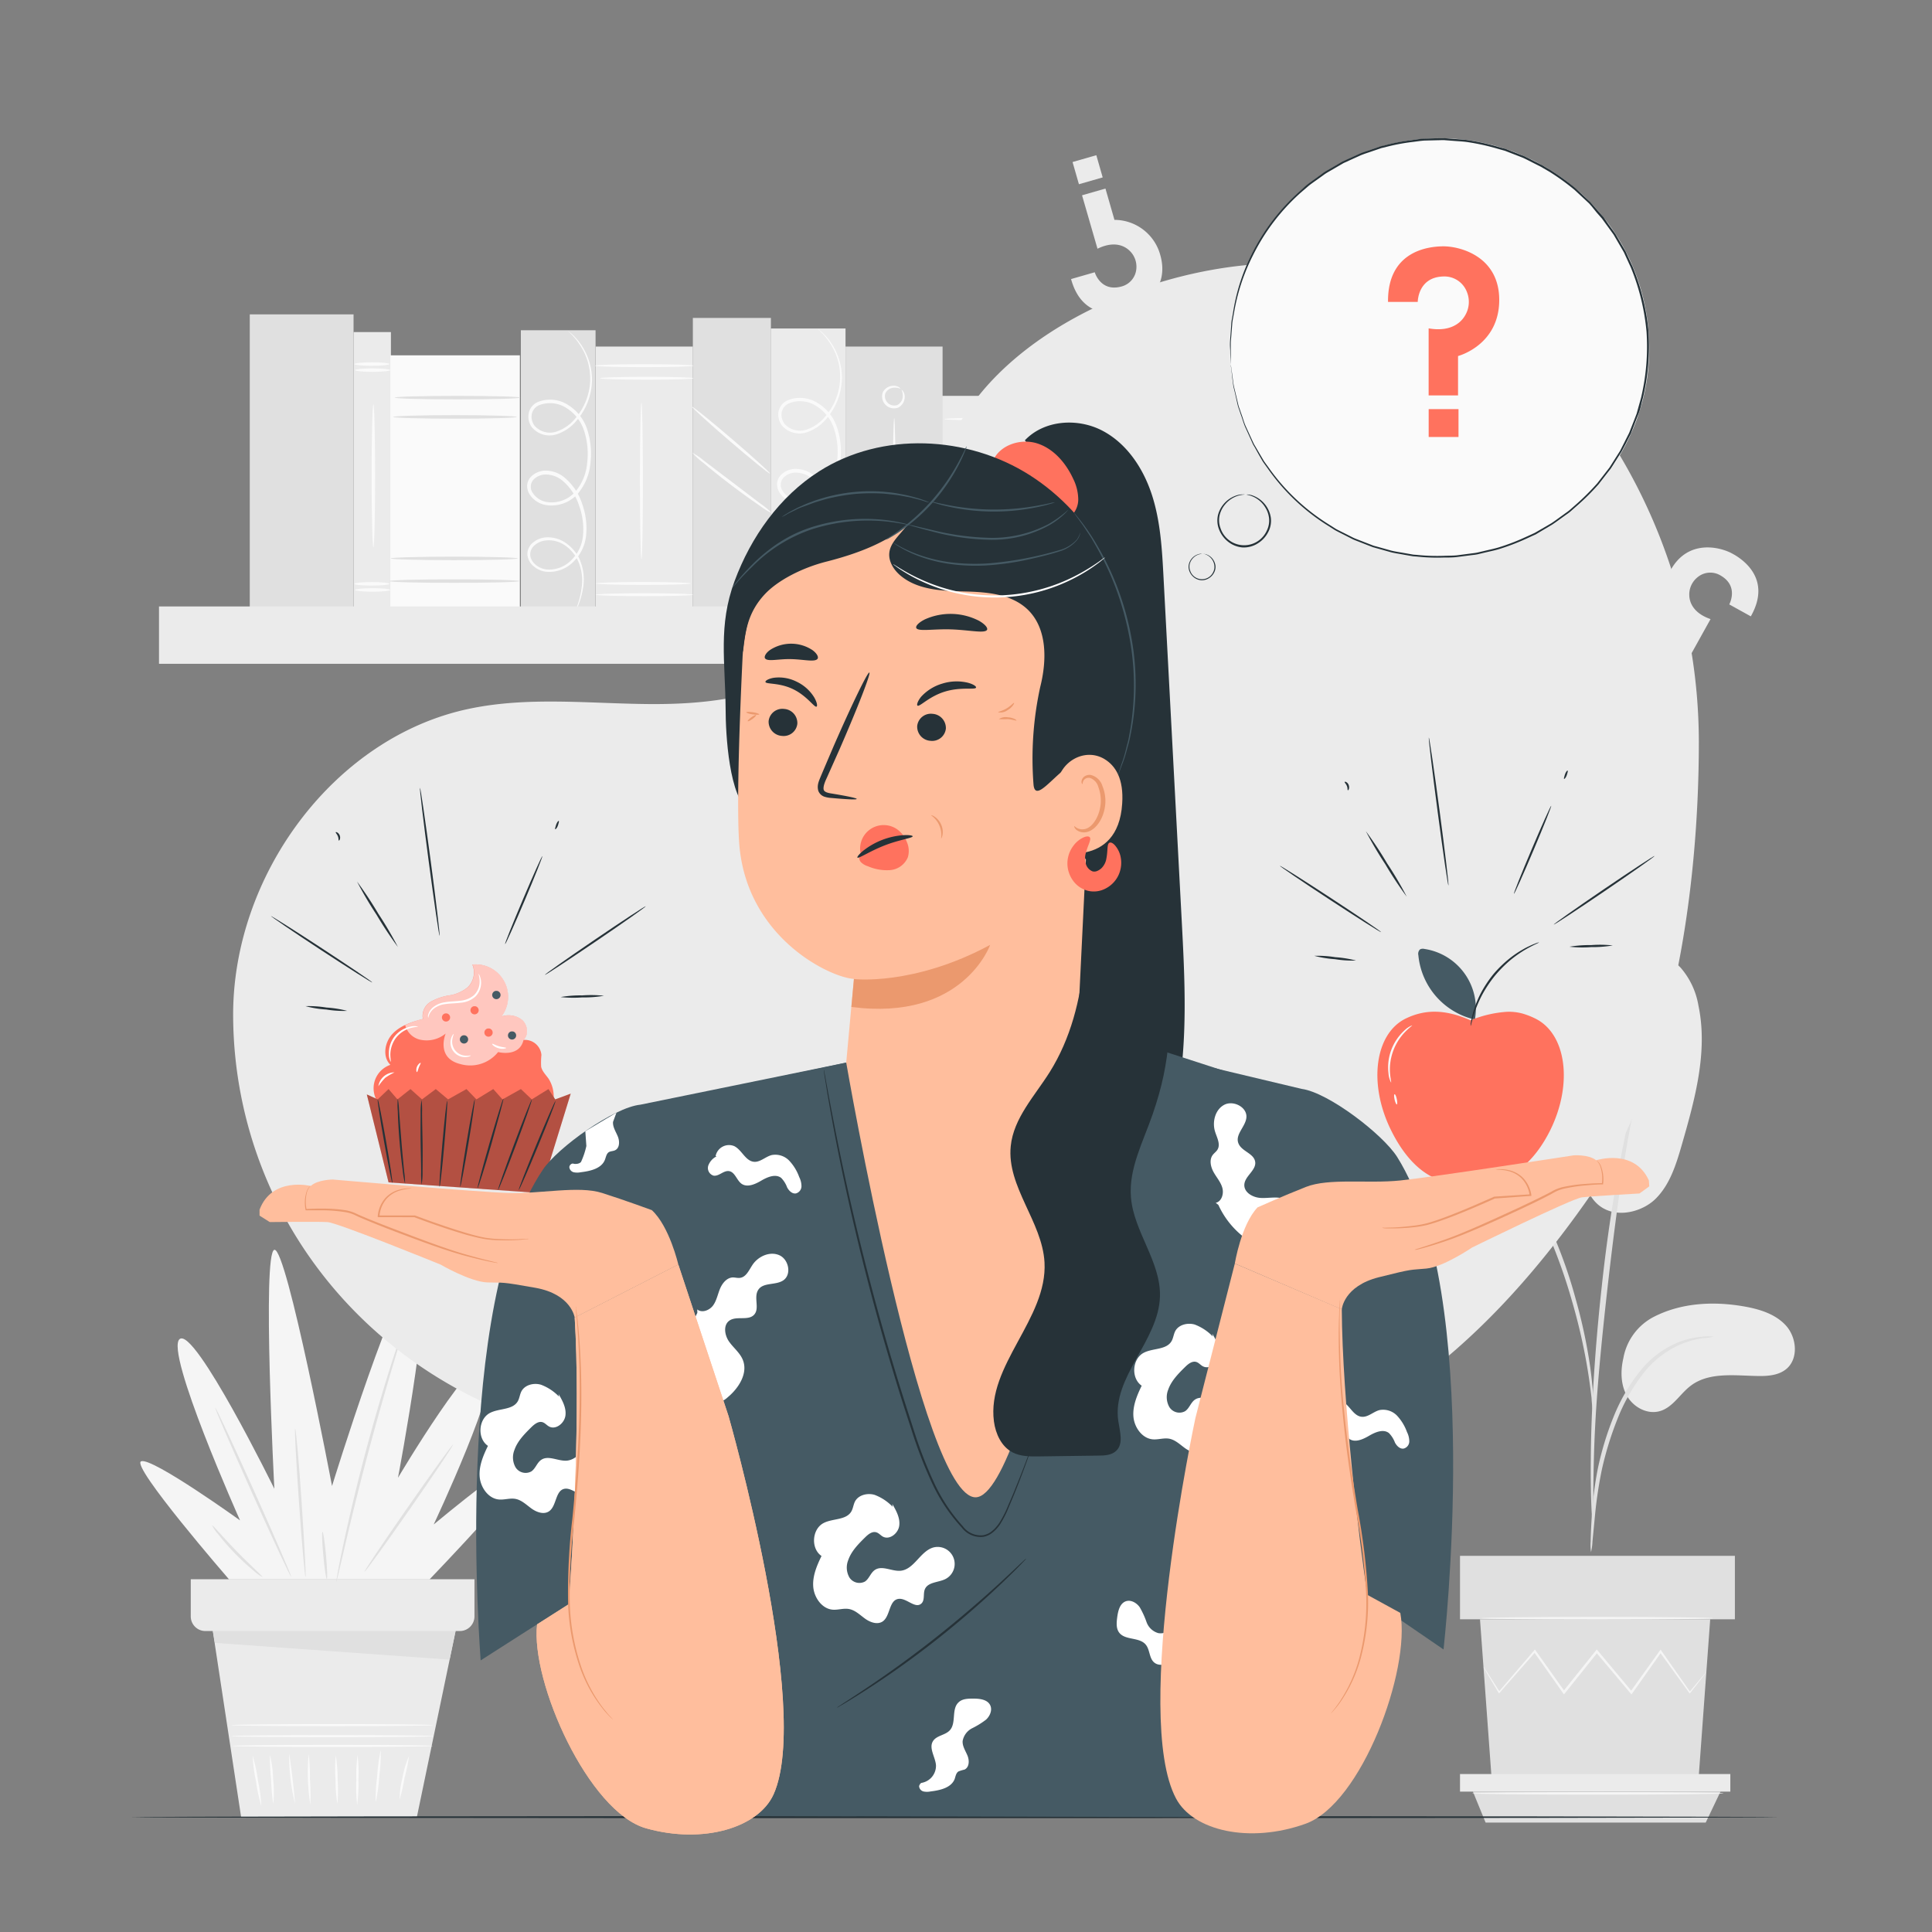<svg xmlns="http://www.w3.org/2000/svg" viewBox="0 0 500 500"><rect x="0" y="0" width="500" height="500" fill="#808080" stroke="none"/><g id="background-complete"><rect x="243.02" y="102.45" width="31.85" height="54.89" transform="translate(517.89 259.79) rotate(180)" style="fill:#ebebeb"></rect><rect x="154.17" y="89.69" width="25.15" height="68.52" transform="translate(333.49 247.9) rotate(180)" style="fill:#ebebeb"></rect><path d="M153.88,94.64c0-.21,5.75-.38,12.84-.38s12.85.17,12.85.38-5.75.38-12.85.38S153.88,94.85,153.88,94.64Z" style="fill:#fafafa"></path><path d="M155.27,97.89c0-.21,5.44-.38,12.15-.38s12.15.17,12.15.38-5.44.38-12.15.38S155.27,98.1,155.27,97.89Z" style="fill:#fafafa"></path><path d="M166,144.7c-.21,0-.38-9.08-.38-20.27s.17-20.27.38-20.27.38,9.07.38,20.27S166.24,144.7,166,144.7Z" style="fill:#fafafa"></path><path d="M154.17,151c0-.21,5.52-.38,12.31-.38s12.32.17,12.32.38-5.52.38-12.32.38S154.17,151.18,154.17,151Z" style="fill:#fafafa"></path><path d="M154.17,153.91c0-.21,5.65-.38,12.62-.38s12.62.17,12.62.38-5.65.38-12.62.38S154.17,154.12,154.17,153.91Z" style="fill:#fafafa"></path><rect x="179.31" y="82.28" width="20.2" height="75.93" transform="translate(378.82 240.49) rotate(180)" style="fill:#e0e0e0"></rect><path d="M179.18,117.15a19.49,19.49,0,0,1,3.12,2.17l7.29,5.53,7.28,5.54a20,20,0,0,1,2.93,2.44,18.75,18.75,0,0,1-3.24-2c-1.94-1.32-4.58-3.21-7.43-5.37s-5.37-4.2-7.16-5.72A17,17,0,0,1,179.18,117.15Z" style="fill:#fafafa"></path><path d="M179.09,105.27c.14-.16,4.77,3.58,10.34,8.35s10,8.78,9.84,8.94-4.76-3.58-10.34-8.36S179,105.43,179.09,105.27Z" style="fill:#fafafa"></path><rect x="91.5" y="85.93" width="9.66" height="72.33" transform="translate(192.67 244.2) rotate(180)" style="fill:#ebebeb"></rect><path d="M91.9,95.79c0,.25,2,.45,4.53.45S101,96,101,95.79s-2-.46-4.53-.46S91.9,95.54,91.9,95.79Z" style="fill:#fafafa"></path><path d="M91.71,94.21c0,.25,2,.46,4.52.46s4.53-.21,4.53-.46-2-.45-4.53-.45S91.71,94,91.71,94.21Z" style="fill:#fafafa"></path><path d="M91.9,152.67c0,.25,2,.46,4.53.46s4.53-.21,4.53-.46-2-.45-4.53-.45S91.9,152.42,91.9,152.67Z" style="fill:#fafafa"></path><path d="M91.71,151.1c0,.25,2,.45,4.52.45s4.53-.2,4.53-.45-2-.46-4.53-.46S91.71,150.85,91.71,151.1Z" style="fill:#fafafa"></path><path d="M96.63,141.65c.25,0,.45-8.28.45-18.5s-.2-18.51-.45-18.51-.46,8.29-.46,18.51S96.38,141.65,96.63,141.65Z" style="fill:#fafafa"></path><rect x="134.81" y="85.47" width="19.33" height="72.33" transform="translate(288.94 243.27) rotate(180)" style="fill:#e0e0e0"></rect><path d="M148.7,158.73a1.81,1.81,0,0,0,.22-.39c.14-.27.33-.67.55-1.21a21.27,21.27,0,0,0,1.41-4.9,12.88,12.88,0,0,0-1.13-8,10.67,10.67,0,0,0-3.43-3.78,8,8,0,0,0-5.57-1.32,6,6,0,0,0-2.87,1.33,3.83,3.83,0,0,0-1.39,3.06,4.37,4.37,0,0,0,1.65,3.06,6,6,0,0,0,3.3,1.4,8.79,8.79,0,0,0,6.85-2.49,11.05,11.05,0,0,0,3.4-6.95,18.62,18.62,0,0,0-1-8.07,14.89,14.89,0,0,0-4.74-7,7.78,7.78,0,0,0-4.18-1.65,5.45,5.45,0,0,0-4.34,1.54,3.55,3.55,0,0,0-1,2.27,4.14,4.14,0,0,0,.67,2.36,6.24,6.24,0,0,0,3.9,2.66,9.1,9.1,0,0,0,8.51-2.85,14.23,14.23,0,0,0,3.31-8.14,20,20,0,0,0-.83-8.45,11.68,11.68,0,0,0-5-6.42,8.54,8.54,0,0,0-7.68-.8,4,4,0,0,0-2.49,3,4.64,4.64,0,0,0,.87,3.64,6,6,0,0,0,6.52,1.72,11.26,11.26,0,0,0,5.13-3.64,16.46,16.46,0,0,0,3.86-9.92,15.89,15.89,0,0,0-1.79-7.86,15.68,15.68,0,0,0-3-4.1,12,12,0,0,0-1-.87,1.63,1.63,0,0,0-.38-.25,18.26,18.26,0,0,1,4.1,5.38,15.66,15.66,0,0,1,1.6,7.68,16,16,0,0,1-3.84,9.52,10.7,10.7,0,0,1-4.84,3.39,5.33,5.33,0,0,1-5.71-1.5,3.92,3.92,0,0,1-.72-3,3.22,3.22,0,0,1,2.05-2.37,7.78,7.78,0,0,1,6.93.79,10.8,10.8,0,0,1,4.6,6,19.24,19.24,0,0,1,.77,8.06,13.32,13.32,0,0,1-3.1,7.63,8.23,8.23,0,0,1-7.64,2.58,5.4,5.4,0,0,1-3.33-2.26,2.77,2.77,0,0,1,.21-3.53,4.55,4.55,0,0,1,3.62-1.26,6.81,6.81,0,0,1,3.7,1.46,14,14,0,0,1,4.45,6.62,17.63,17.63,0,0,1,1,7.69,10.14,10.14,0,0,1-3.11,6.46,8,8,0,0,1-6.22,2.33c-2.13-.18-4.2-1.8-4.33-3.75a3.13,3.13,0,0,1,1.13-2.51,5.2,5.2,0,0,1,2.54-1.2A7.33,7.33,0,0,1,146,141a10.11,10.11,0,0,1,3.29,3.53,12.5,12.5,0,0,1,1.22,7.67,23.14,23.14,0,0,1-1.22,4.89C148.91,158.15,148.66,158.71,148.7,158.73Z" style="fill:#fafafa"></path><rect x="101.01" y="91.96" width="33.53" height="65.87" transform="translate(235.55 249.79) rotate(180)" style="fill:#fafafa"></rect><path d="M102.16,102.9c0,.26,7.27.46,16.23.46s16.23-.2,16.23-.46-7.27-.45-16.23-.45S102.16,102.65,102.16,102.9Z" style="fill:#e0e0e0"></path><path d="M101.75,107.9c0,.25,7.17.45,16,.45s16-.2,16-.45-7.17-.46-16-.46S101.75,107.65,101.75,107.9Z" style="fill:#e0e0e0"></path><path d="M100.67,150.39c0,.25,7.55.45,16.87.45s16.87-.2,16.87-.45-7.55-.46-16.87-.46S100.67,150.14,100.67,150.39Z" style="fill:#e0e0e0"></path><path d="M101.12,144.52c0,.25,7.36.45,16.44.45s16.44-.2,16.44-.45-7.36-.46-16.44-.46S101.12,144.27,101.12,144.52Z" style="fill:#e0e0e0"></path><rect x="199.49" y="85" width="19.33" height="72.33" transform="translate(418.31 242.34) rotate(180)" style="fill:#ebebeb"></rect><path d="M213.38,158.27a1.8,1.8,0,0,0,.23-.4c.14-.26.32-.67.55-1.2a21,21,0,0,0,1.4-4.91,12.72,12.72,0,0,0-1.13-7.95A10.47,10.47,0,0,0,211,140a8,8,0,0,0-5.57-1.32,5.85,5.85,0,0,0-2.88,1.33,3.8,3.8,0,0,0-1.38,3.05,4.39,4.39,0,0,0,1.65,3.07,6.06,6.06,0,0,0,3.3,1.4,8.8,8.8,0,0,0,6.85-2.5,11,11,0,0,0,3.39-6.95,18.36,18.36,0,0,0-1-8.07,14.92,14.92,0,0,0-4.73-7,7.72,7.72,0,0,0-4.18-1.64,5.4,5.4,0,0,0-4.34,1.54,3.5,3.5,0,0,0-1,2.26,4.24,4.24,0,0,0,.66,2.37,6.33,6.33,0,0,0,3.9,2.66,9.12,9.12,0,0,0,8.52-2.85,14.25,14.25,0,0,0,3.31-8.15,20,20,0,0,0-.83-8.44,11.61,11.61,0,0,0-5-6.42,8.57,8.57,0,0,0-7.68-.81,4.08,4.08,0,0,0-2.5,2.95,4.7,4.7,0,0,0,.88,3.65,6,6,0,0,0,6.51,1.72,11.23,11.23,0,0,0,5.14-3.65,16.39,16.39,0,0,0,3.85-9.92,15.9,15.9,0,0,0-1.78-7.86,15.6,15.6,0,0,0-3-4.09,11.75,11.75,0,0,0-1-.87c-.23-.18-.36-.27-.37-.25a18.1,18.1,0,0,1,4.1,5.37,15.69,15.69,0,0,1,1.59,7.68,15.87,15.87,0,0,1-3.83,9.52,10.62,10.62,0,0,1-4.85,3.4,5.34,5.34,0,0,1-5.71-1.51,3.9,3.9,0,0,1-.71-3,3.22,3.22,0,0,1,2.05-2.36,7.72,7.72,0,0,1,6.93.79,10.86,10.86,0,0,1,4.6,6,19.28,19.28,0,0,1,.77,8.07,13.51,13.51,0,0,1-3.1,7.63,8.23,8.23,0,0,1-7.64,2.57,5.35,5.35,0,0,1-3.33-2.25,2.77,2.77,0,0,1,.21-3.53,4.48,4.48,0,0,1,3.62-1.26,6.91,6.91,0,0,1,3.7,1.45,14.07,14.07,0,0,1,4.45,6.62,17.67,17.67,0,0,1,1,7.69,10.24,10.24,0,0,1-3.11,6.47,8,8,0,0,1-6.22,2.33c-2.13-.18-4.2-1.8-4.33-3.75a3.12,3.12,0,0,1,1.13-2.52,5.28,5.28,0,0,1,2.54-1.19,7.35,7.35,0,0,1,5.14,1.16,10.08,10.08,0,0,1,3.3,3.54,12.5,12.5,0,0,1,1.22,7.67A23,23,0,0,1,214,156.6C213.59,157.69,213.35,158.25,213.38,158.27Z" style="fill:#fafafa"></path><rect x="64.65" y="81.35" width="26.86" height="75.98" transform="translate(156.15 238.69) rotate(180)" style="fill:#e0e0e0"></rect><rect x="218.82" y="89.69" width="25.12" height="67.65" transform="translate(462.76 247.03) rotate(180)" style="fill:#e0e0e0"></rect><path d="M244.57,123.43a21.18,21.18,0,0,0,4,2.84,14,14,0,0,0,5.06,1.4,13,13,0,0,0,6.27-1.09c2.12-.91,4.06-2.07,6-2.75a9.47,9.47,0,0,1,5.47-.5,5.8,5.8,0,0,1,3.17,1.92,2.38,2.38,0,0,1,.63,1.21c-.07,0-.26-.42-.85-1a5.91,5.91,0,0,0-3.07-1.59,9.22,9.22,0,0,0-5.11.63c-1.88.69-3.78,1.85-6,2.79a13.22,13.22,0,0,1-6.63,1.09,13.71,13.71,0,0,1-5.24-1.62,11.54,11.54,0,0,1-2.92-2.25A3.64,3.64,0,0,1,244.57,123.43Z" style="fill:#fafafa"></path><path d="M244,130.12a20.85,20.85,0,0,0,4,2.84,13.88,13.88,0,0,0,5.05,1.4,13,13,0,0,0,6.27-1.09c2.12-.9,4.06-2.07,6-2.75a9.59,9.59,0,0,1,5.48-.5A5.87,5.87,0,0,1,274,132a2.3,2.3,0,0,1,.62,1.21c-.06,0-.25-.42-.84-1a6,6,0,0,0-3.07-1.6,9.36,9.36,0,0,0-5.12.64c-1.87.68-3.78,1.85-6,2.79a13.33,13.33,0,0,1-6.63,1.08,13.71,13.71,0,0,1-5.24-1.62,11.63,11.63,0,0,1-2.93-2.24A3.59,3.59,0,0,1,244,130.12Z" style="fill:#fafafa"></path><path d="M244.42,108.46c0-.22,6.92-.39,15.44-.39s15.45.17,15.45.39-6.91.38-15.45.38S244.42,108.67,244.42,108.46Z" style="fill:#fafafa"></path><path d="M233,100.59a3.65,3.65,0,0,0-2.18-.18,2.59,2.59,0,0,0-1.7,1.41,2.43,2.43,0,0,0,3.11,3,2.65,2.65,0,0,0,1.35-1.76,3.61,3.61,0,0,0-.27-2.17s.25.09.48.47a2.69,2.69,0,0,1,.32,1.81,3.13,3.13,0,0,1-1.56,2.28,3.09,3.09,0,0,1-4.08-3.92,3.1,3.1,0,0,1,2.22-1.65,2.78,2.78,0,0,1,1.83.25C232.94,100.35,233.07,100.56,233,100.59Z" style="fill:#fafafa"></path><path d="M231.42,150.57c-.21,0-.39-9.49-.39-21.18s.18-21.18.39-21.18.38,9.48.38,21.18S231.63,150.57,231.42,150.57Z" style="fill:#fafafa"></path><rect x="41.15" y="156.95" width="259.96" height="14.84" style="fill:#ebebeb"></rect><rect x="278.41" y="156.95" width="22.7" height="14.84" style="fill:#e0e0e0"></rect><path d="M428,340.8c7-3.59,15.15-4.06,22.87-2.78,4.15.68,8.48,1.92,11.3,5s3.36,8.6.12,11.28c-1.93,1.6-4.62,1.84-7.12,1.81-6.05-.07-12.76-1.14-17.59,2.5-2.76,2.08-4.59,5.53-7.88,6.55s-6.87-.91-8.58-3.81-1.76-6.55-1-9.83A15,15,0,0,1,428,340.8Z" style="fill:#ebebeb"></path><path d="M412,310c4.26,6.07,12.53,4.06,16.36.35s5.45-9.08,6.93-14.21c3.37-11.71,6.77-24,4.26-35.92a20,20,0,0,0-4.59-9.77c-2.5-2.64-6.36-4.21-9.88-3.28-4.17,1.1-6.76,5.18-8.63,9.06A85.54,85.54,0,0,0,408,293c0,5.92.67,12.13,4,17" style="fill:#ebebeb"></path><path d="M400.35,318.75c4.62-5.49,5.5-13.48,3.44-20.35s-6.7-12.71-12.05-17.48a64.89,64.89,0,0,0-21.58-12.73,23,23,0,0,0-9.7-1.65c-3.29.32-6.61,2-8.14,4.93-2.27,4.33-.1,9.58,2.26,13.87a164.73,164.73,0,0,0,14.17,21.58c4.25,5.48,9.11,10.88,15.59,13.35s13.2,2.19,16.63-2.3" style="fill:#ebebeb"></path><path d="M411.75,401.68a13.75,13.75,0,0,0,.38-2.76c.2-2,.44-4.53.73-7.53a109.11,109.11,0,0,1,1.7-11.06,85.08,85.08,0,0,1,4-13,47.52,47.52,0,0,1,6.66-11.8,24.73,24.73,0,0,1,8.42-7,23.49,23.49,0,0,1,7.09-2.21,13,13,0,0,0,2.75-.4,12.89,12.89,0,0,0-2.8,0,21.48,21.48,0,0,0-7.39,1.92,25,25,0,0,0-8.89,7.06,47.35,47.35,0,0,0-6.9,12,79.54,79.54,0,0,0-4,13.26,92.48,92.48,0,0,0-1.47,11.19c-.24,3.2-.33,5.79-.37,7.58A12.65,12.65,0,0,0,411.75,401.68Z" style="fill:#e0e0e0"></path><path d="M412.26,395.88a5.09,5.09,0,0,0,.08-1.28c0-1,0-2.17,0-3.66,0-3.18,0-7.78.16-13.46.28-11.36,1.26-23.59,3.15-40.83,1.79-16.22,4.19-35.08,6.73-47.35.54-2.79,1.09-5.3,1.6-7.5s.91-4.1,1.32-5.64.63-2.62.86-3.56a5.3,5.3,0,0,0,.22-1.26,5.34,5.34,0,0,0-.45,1.2l-1.06,3.51c-.47,1.52-.95,3.41-1.51,5.61s-1.18,4.69-1.77,7.47a416.06,416.06,0,0,0-7.07,43.93c-1.9,17.28-2.75,33-2.82,44.4-.07,5.7.05,10.31.2,13.49.09,1.49.16,2.7.22,3.66A5.89,5.89,0,0,0,412.26,395.88Z" style="fill:#e0e0e0"></path><path d="M412.34,365.54a23.25,23.25,0,0,0,0-3.82,103.37,103.37,0,0,0-1.17-10.37,136.61,136.61,0,0,0-3.37-15.11,123.68,123.68,0,0,0-6.32-17.87c-5.24-12.43-12.35-22.59-18.55-28.89a47.09,47.09,0,0,0-4.36-4.05c-.67-.57-1.26-1.13-1.87-1.58L375,282.68a24.55,24.55,0,0,0-3.22-2.06c-.18.25,4.56,3,10.56,9.42s12.89,16.46,18.09,28.78a140.77,140.77,0,0,1,6.35,17.71,152.45,152.45,0,0,1,3.59,15c.79,4.31,1.25,7.83,1.52,10.26A24.52,24.52,0,0,0,412.34,365.54Z" style="fill:#e0e0e0"></path><polygon points="383.02 419.06 386.06 460.71 439.56 460.71 442.6 419.06 383.02 419.06" style="fill:#e0e0e0"></polygon><rect x="377.85" y="402.65" width="71.14" height="16.42" style="fill:#e0e0e0"></rect><polygon points="377.85 459.12 377.85 463.67 381.19 463.67 447.81 463.67 447.81 459.12 377.85 459.12" style="fill:#ebebeb"></polygon><polygon points="384.47 471.68 381.19 463.67 445.26 463.67 441.44 471.68 384.47 471.68" style="fill:#e0e0e0"></polygon><path d="M441.61,432.67a1.79,1.79,0,0,1-.25.39l-.8,1.06-3.12,4-.14.17-.13-.18-7.66-10.59H430c-2.27,3.22-4.81,6.82-7.54,10.67l-.23.34-.27-.32L413,427.56h.52l-.5.62-8,10-.27.33-.24-.34-7.55-10.68.44,0c-3.71,4.24-6.87,7.83-9.29,10.59l-.16.19-.13-.22-2.91-4.88-.74-1.3a2,2,0,0,1-.23-.47,2.13,2.13,0,0,1,.31.41l.83,1.26,3.05,4.79-.29,0L397,427.17l.23-.27.21.29L405,437.81h-.51l8-10,.5-.62.25-.32.26.32,8.92,10.66-.5,0,7.61-10.63.23-.31.21.31,7.5,10.71h-.27l3.24-3.89.87-1A3.27,3.27,0,0,1,441.61,432.67Z" style="fill:#f5f5f5"></path><path d="M443.35,418.79c0,.18-13.41.33-29.94.33s-30-.15-30-.33,13.41-.34,30-.34S443.35,418.6,443.35,418.79Z" style="fill:#f5f5f5"></path><path d="M446.05,464.12c0,.18-14.57.33-32.54.33S381,464.3,381,464.12s14.56-.33,32.54-.33S446.05,463.93,446.05,464.12Z" style="fill:#f5f5f5"></path><path d="M277.19,72.22l6.13-1.76s1.48,5.15,6.86,3.7a5.17,5.17,0,0,0,3.9-4.54,5.72,5.72,0,0,0-1.87-4.85c-1.53-1.41-4.26-2.32-8.18-.4l-4-13.83,6.06-1.74,2.33,8.1A12.33,12.33,0,0,1,300.28,66c2.57,9-4.87,13.36-8.32,14.35C289.33,81.13,280.18,83.07,277.19,72.22Z" style="fill:#ebebeb"></path><rect x="278.28" y="40.95" width="6.4" height="5.98" transform="translate(-1.2 79.37) rotate(-16.02)" style="fill:#ebebeb"></rect><path d="M453.11,159.51l-5.58-3.09s2.59-4.69-2.23-7.47a5.14,5.14,0,0,0-6,.46,5.7,5.7,0,0,0-2.11,4.74c.08,2.08,1.37,4.65,5.5,6.07l-7,12.59-5.52-3.06,4.09-7.37a12.31,12.31,0,0,1-1.91-14.82c4.52-8.16,12.89-6,16-4.27C450.83,144.62,458.67,149.72,453.11,159.51Z" style="fill:#ebebeb"></path><rect x="426.88" y="173.48" width="6.4" height="5.98" transform="translate(720.79 539.24) rotate(-151.02)" style="fill:#ebebeb"></rect><polygon points="54.59 418.89 62.41 470.31 107.87 470.31 118.42 419.63 54.59 418.89" style="fill:#ebebeb"></polygon><path d="M112.06,451.84c0,.15-11.65.27-26,.27s-26-.12-26-.27,11.65-.27,26-.27S112.06,451.69,112.06,451.84Z" style="fill:#fafafa"></path><path d="M112.24,449.31c0,.15-11.73.27-26.19.27s-26.19-.12-26.19-.27,11.72-.26,26.19-.26S112.24,449.16,112.24,449.31Z" style="fill:#fafafa"></path><path d="M112.15,446.46c0,.14-11.73.26-26.19.26s-26.19-.12-26.19-.26,11.72-.27,26.19-.27S112.15,446.31,112.15,446.46Z" style="fill:#fafafa"></path><path d="M67.63,467.37a41.35,41.35,0,0,1-1.39-6.47,40,40,0,0,1-.87-6.57,42,42,0,0,1,1.39,6.48A40.06,40.06,0,0,1,67.63,467.37Z" style="fill:#fafafa"></path><path d="M70.72,466.83a51.08,51.08,0,0,1-.56-6.32,49.5,49.5,0,0,1-.3-6.34,29.57,29.57,0,0,1,.83,6.3A30.08,30.08,0,0,1,70.72,466.83Z" style="fill:#fafafa"></path><path d="M76.36,466.82a51.77,51.77,0,0,1-1.53-13.05,186.15,186.15,0,0,1,1.53,13.05Z" style="fill:#fafafa"></path><path d="M80.32,467.09a52.57,52.57,0,0,1-.43-13.18,56.83,56.83,0,0,1,.33,6.59A58.66,58.66,0,0,1,80.32,467.09Z" style="fill:#fafafa"></path><path d="M87.32,466.83a37.08,37.08,0,0,1-.48-6.25,35.78,35.78,0,0,1,.06-6.26,37.43,37.43,0,0,1,.47,6.24A36.64,36.64,0,0,1,87.32,466.83Z" style="fill:#fafafa"></path><path d="M92.44,467.1a38.48,38.48,0,0,1-.22-6.46,39.1,39.1,0,0,1,.32-6.46,39.1,39.1,0,0,1,.21,6.46A39.83,39.83,0,0,1,92.44,467.1Z" style="fill:#fafafa"></path><path d="M97.23,466.41a44.31,44.31,0,0,1,.39-6.75,42.08,42.08,0,0,1,.92-6.7,44.35,44.35,0,0,1-.39,6.75A42.56,42.56,0,0,1,97.23,466.41Z" style="fill:#fafafa"></path><path d="M103.42,465.74a23.06,23.06,0,0,1,.76-5.75,23.35,23.35,0,0,1,1.69-5.54,47.92,47.92,0,0,1-1.17,5.66A52.88,52.88,0,0,1,103.42,465.74Z" style="fill:#fafafa"></path><path d="M49.37,408.7v9.63a3.78,3.78,0,0,0,3.79,3.78H119a3.79,3.79,0,0,0,3.79-3.78V408.7Z" style="fill:#ebebeb"></path><polyline points="116.36 429.51 117.9 422.11 55.08 422.11 55.62 425.18" style="fill:#e0e0e0"></polyline><path d="M59.28,408.75s-25.59-29.5-22.75-30.57,25.59,15.29,25.59,15.29-19.54-43.72-15.63-46.92S71,385.29,71,385.29s-3.2-61.13,0-61.84,14.93,61.13,14.93,61.13,17.42-56.51,22.39-56.51S103,382.45,103,382.45s20.62-34.83,23.82-30.21-14.58,42.29-14.58,42.29,26-21.68,27-18.83-28.08,33.05-28.08,33.05Z" style="fill:#f5f5f5"></path><path d="M55.71,364.32c.18-.08,4.72,9.65,10.14,21.74s9.67,21.94,9.5,22-4.72-9.65-10.14-21.74S55.53,364.4,55.71,364.32Z" style="fill:#e0e0e0"></path><path d="M76.38,369.76c.2,0,1,8.56,1.69,19.16s1.18,19.19,1,19.2-.94-8.56-1.68-19.16S76.19,369.77,76.38,369.76Z" style="fill:#e0e0e0"></path><path d="M104.9,342.38a2.33,2.33,0,0,1-.15.69c-.15.52-.33,1.17-.56,1.95-.54,1.78-1.26,4.19-2.14,7.12-1.8,6-4.23,14.34-6.7,23.59s-4.52,17.69-5.95,23.8c-.69,3-1.27,5.43-1.69,7.24-.19.79-.35,1.44-.48,2a2.93,2.93,0,0,1-.21.67,2.32,2.32,0,0,1,.07-.7c.1-.54.21-1.19.35-2,.32-1.73.82-4.22,1.48-7.3,1.31-6.14,3.28-14.6,5.75-23.87s5-17.58,6.91-23.56c1-3,1.76-5.4,2.35-7.06.28-.76.5-1.39.69-1.9A2.81,2.81,0,0,1,104.9,342.38Z" style="fill:#e0e0e0"></path><path d="M117.23,373.89c.16.11-4.83,7.56-11.15,16.64S94.5,406.87,94.34,406.76s4.84-7.56,11.16-16.63S117.08,373.78,117.23,373.89Z" style="fill:#e0e0e0"></path><path d="M67.92,408.13a10,10,0,0,1-2.24-1.6,62.15,62.15,0,0,1-4.87-4.5,59.8,59.8,0,0,1-4.37-5,9.09,9.09,0,0,1-1.54-2.28c.16-.13,2.82,3.1,6.41,6.77S68.05,408,67.92,408.13Z" style="fill:#e0e0e0"></path><path d="M83.46,396.41c.19,0,.6,2.7.91,6.08s.4,6.13.21,6.15-.6-2.71-.91-6.08S83.27,396.42,83.46,396.41Z" style="fill:#e0e0e0"></path></g><g id="background-simple"><path d="M439.66,192.13a145.51,145.51,0,0,0-30.79-89.4c-16.32-20.84-43-31.71-68.48-34.2-29.07-2.83-66.87,9.88-86.06,32.61-17.55,20.8-20.22,53.21-41.72,69.64-12.56,9.6-29.08,11.56-44.7,11.43s-31.42-2-46.72,1.27C86.32,190.91,60,226.77,60.34,263.29a109.92,109.92,0,0,0,7.91,40.12c12.82,32,40.19,56,73.32,65.64,56.32,16.37,119.94,30.15,173.69,13.59,36-11.09,65.49-29.36,95.56-72.18C432.82,279.13,439.64,230.66,439.66,192.13Z" style="fill:#ebebeb"></path></g><g id="choice-2"><path d="M381.77,263.42a15.63,15.63,0,0,0-13.16-17.84,1.54,1.54,0,0,0-1.12.13,1.59,1.59,0,0,0-.42,1.5,18.89,18.89,0,0,0,14.69,16.66" style="fill:#455a64"></path><path d="M359.88,292.25c3.94,8.12,9.61,13.6,16.62,13.86,1.41.05,2.47-.87,3.81-.95a8.88,8.88,0,0,1,2.24.84,3.13,3.13,0,0,0,1.17.27c7.25-.39,13.43-5.49,17.59-14,5.8-11.95,4-24.78-4-28.68a19.4,19.4,0,0,0-3.28-1.28,13.38,13.38,0,0,0-4-.46,29.73,29.73,0,0,0-9.09,2.06l-.39.14c-6.5-2.87-11.7-2.89-16.73-.46C355.86,267.47,354.08,280.3,359.88,292.25Z" style="fill:#FF725E"></path><path d="M360,280.15a6.09,6.09,0,0,1-.66-2.4,12.78,12.78,0,0,1,.71-6,13,13,0,0,1,3.34-5,6.09,6.09,0,0,1,2.07-1.39c.06.08-.74.59-1.79,1.67a14,14,0,0,0-3.94,10.66C359.85,279.21,360.12,280.12,360,280.15Z" style="fill:#fafafa"></path><path d="M361.49,285.83c-.15,0-.41-.53-.57-1.26s-.19-1.35,0-1.38.41.53.57,1.26S361.64,285.79,361.49,285.83Z" style="fill:#fafafa"></path><path d="M398.3,243.88c.05.1-1.49.67-3.75,2a30.81,30.81,0,0,0-3.75,2.67,33.3,33.3,0,0,0-3.95,4,32.94,32.94,0,0,0-3.14,4.67,30.81,30.81,0,0,0-1.88,4.2c-.87,2.48-1.13,4.1-1.24,4.08a4.42,4.42,0,0,1,.13-1.14,11.78,11.78,0,0,1,.26-1.33c.14-.51.26-1.1.48-1.73a27.28,27.28,0,0,1,1.8-4.32,31,31,0,0,1,3.16-4.78,30.29,30.29,0,0,1,4.06-4,26.25,26.25,0,0,1,3.88-2.62c.57-.34,1.12-.58,1.6-.81a13.45,13.45,0,0,1,1.24-.53A4.63,4.63,0,0,1,398.3,243.88Z" style="fill:#263238"></path><path d="M353.48,215.11a96,96,0,0,1,5.51,8.34,94.81,94.81,0,0,1,5.08,8.62,95.83,95.83,0,0,1-5.52-8.35A96.74,96.74,0,0,1,353.48,215.11Z" style="fill:#263238"></path><path d="M348,202.36c0-.15.77,0,1.06.84s-.13,1.41-.25,1.32,0-.58-.24-1.14S347.91,202.5,348,202.36Z" style="fill:#263238"></path><path d="M369.78,190.84c.14,0,1.39,8.55,2.8,19.14s2.42,19.2,2.28,19.22-1.4-8.55-2.8-19.15S369.63,190.85,369.78,190.84Z" style="fill:#263238"></path><path d="M401.46,208.52c.13.06-1.92,5.21-4.59,11.51s-4.93,11.35-5.07,11.3,1.92-5.21,4.59-11.51S401.33,208.47,401.46,208.52Z" style="fill:#263238"></path><path d="M405.69,199.42c.13.06,0,.59-.2,1.18s-.56,1-.69,1,0-.58.2-1.17S405.55,199.37,405.69,199.42Z" style="fill:#263238"></path><path d="M428.22,221.51c.08.12-5.71,4.19-12.92,9.1s-13.13,8.79-13.21,8.68,5.7-4.2,12.92-9.11S428.14,221.39,428.22,221.51Z" style="fill:#263238"></path><path d="M417.39,244.68a31.43,31.43,0,0,1-5.6.43,29.68,29.68,0,0,1-5.62-.1,30.92,30.92,0,0,1,5.6-.42A30.23,30.23,0,0,1,417.39,244.68Z" style="fill:#263238"></path><path d="M357.45,241.25c-.08.12-6-3.63-13.25-8.38s-13.05-8.7-13-8.82,6,3.63,13.25,8.38S357.53,241.13,357.45,241.25Z" style="fill:#263238"></path><path d="M350.94,248.59a28.53,28.53,0,0,1-5.43-.35,29.27,29.27,0,0,1-5.37-.87,28.48,28.48,0,0,1,5.43.35A29.06,29.06,0,0,1,350.94,248.59Z" style="fill:#263238"></path></g><g id="choice-1"><path d="M142,279.21c-.69-1-1.69-1.93-1.95-3.14a19.61,19.61,0,0,1,.07-3.06,4.28,4.28,0,0,0-4.66-3.87c1.41-1.3,1.14-3.82-.27-5.12a5.6,5.6,0,0,0-5.42-.94,8.39,8.39,0,0,0-7.52-13.45,5.38,5.38,0,0,1-1.2,5.87,9.77,9.77,0,0,1-4.7,2.09,14.16,14.16,0,0,0-4.91,1.68,4.24,4.24,0,0,0-2,4.43c-2.87.76-5.85,1.71-7.88,3.88s-2.64,5.93-.53,8a6.42,6.42,0,0,0-1.42,11.46l38.44,6a14.54,14.54,0,0,0,4.71-6.26A8.62,8.62,0,0,0,142,279.21Z" style="fill:#FF725E"></path><polygon points="100.56 306 94.93 283.24 97.75 284.52 100.56 281.85 102.86 284.52 106.23 281.85 109.21 284.52 112.78 281.85 115.96 284.52 120.72 281.85 123.3 284.52 127.66 281.85 130.04 284.52 134.81 281.85 137.62 284.52 141.94 281.85 143.69 284.52 147.7 283.04 139.76 308.76 100.56 306" style="fill:#FF725E"></polygon><polygon points="100.56 306 94.93 283.24 97.75 284.52 100.56 281.85 102.86 284.52 106.23 281.85 109.21 284.52 112.78 281.85 115.96 284.52 120.72 281.85 123.3 284.52 127.66 281.85 130.04 284.52 134.81 281.85 137.62 284.52 141.94 281.85 143.69 284.52 147.7 283.04 139.76 308.76 100.56 306" style="opacity:0.3"></polygon><path d="M101.54,306.15c-.14,0-1.1-4.8-2.15-10.77s-1.79-10.84-1.64-10.86,1.1,4.79,2.15,10.77S101.68,306.12,101.54,306.15Z" style="fill:#263238"></path><path d="M104.83,306.31a18.5,18.5,0,0,1-.58-3.19c-.27-2-.59-4.72-.85-7.76s-.4-5.8-.45-7.8a17.74,17.74,0,0,1,0-3.23,21.83,21.83,0,0,1,.33,3.21c.16,2.15.37,4.82.6,7.78s.51,5.62.7,7.76A22.75,22.75,0,0,1,104.83,306.31Z" style="fill:#263238"></path><path d="M109.12,306.6a22.58,22.58,0,0,1-.13-3.21c0-2.14-.08-4.8-.13-7.74s0-5.77,0-7.76a18.15,18.15,0,0,1,.24-3.2,22.44,22.44,0,0,1,.13,3.21c0,2.13.08,4.79.13,7.74s0,5.77,0,7.75A18.35,18.35,0,0,1,109.12,306.6Z" style="fill:#263238"></path><path d="M113.76,307.14c-.14,0,.18-5,.72-11.13s1.09-11.1,1.24-11.09-.18,5-.72,11.14S113.9,307.16,113.76,307.14Z" style="fill:#263238"></path><path d="M119.1,307.14c-.14,0,.58-5.09,1.62-11.33s2-11.26,2.13-11.24-.58,5.1-1.62,11.33S119.24,307.17,119.1,307.14Z" style="fill:#263238"></path><path d="M123.59,307.5c-.14,0,1.25-5.26,3.1-11.66s3.45-11.56,3.59-11.52S129,289.58,127.19,296,123.73,307.54,123.59,307.5Z" style="fill:#263238"></path><path d="M128.88,308c-.13-.05,1.72-5.34,4.14-11.81s4.49-11.68,4.62-11.63-1.71,5.34-4.13,11.81S129,308.05,128.88,308Z" style="fill:#263238"></path><path d="M134.24,308c-.13-.06,1.89-5.26,4.52-11.63s4.86-11.49,5-11.43-1.88,5.26-4.51,11.63S134.38,308.05,134.24,308Z" style="fill:#263238"></path><g style="opacity:0.6"><path d="M135.49,269.14c1.41-1.3,1.14-3.82-.27-5.12a5.6,5.6,0,0,0-5.42-.94,8.39,8.39,0,0,0-7.52-13.45,5.38,5.38,0,0,1-1.2,5.87,9.77,9.77,0,0,1-4.7,2.09,14.16,14.16,0,0,0-4.91,1.68,4.24,4.24,0,0,0-2,4.43,26.48,26.48,0,0,0-4.61,1.58,5.18,5.18,0,0,0,4.23,3.86,7.74,7.74,0,0,0,6.25-1.66s-2.66,6.3,3.79,7.9a9.25,9.25,0,0,0,9.78-3.11S134.42,273.73,135.49,269.14Z" style="fill:#fff"></path></g><path d="M115.61,262.27l-.36,0a1.06,1.06,0,1,0,.36,0Z" style="fill:#FF725E"></path><path d="M126.61,266.17h-.36a1.07,1.07,0,1,0,.36,0Z" style="fill:#FF725E"></path><path d="M123,260.41l-.36,0a1.06,1.06,0,1,0,.36,0Z" style="fill:#FF725E"></path><path d="M120.26,267.94h-.35a1.07,1.07,0,1,0,.35,0Z" style="fill:#455a64"></path><path d="M128.64,256.44h-.36a1.08,1.08,0,1,0,.36,0Z" style="fill:#455a64"></path><path d="M132.7,266.93l-.36,0a1.06,1.06,0,1,0,.36,0Z" style="fill:#455a64"></path><path d="M108.19,265.69c0,.09-.77.05-1.92.37a7.32,7.32,0,0,0-3.77,2.51,7.41,7.41,0,0,0-1.48,4.28c0,1.2.2,1.93.12,1.95a3.63,3.63,0,0,1-.49-1.94,7,7,0,0,1,1.44-4.61,7.11,7.11,0,0,1,4.1-2.55A3.64,3.64,0,0,1,108.19,265.69Z" style="fill:#fff"></path><path d="M123.81,252a1.72,1.72,0,0,1,.41.71,4.63,4.63,0,0,1,.25,2.23,5.08,5.08,0,0,1-1.47,3,6.43,6.43,0,0,1-3.76,1.56c-1.43.19-2.78.17-4,.36a6,6,0,0,0-2.9,1.13,4,4,0,0,0-1.28,1.65c-.18.47-.19.76-.24.76a1.42,1.42,0,0,1,0-.82,3.85,3.85,0,0,1,1.24-1.88,6.15,6.15,0,0,1,3.06-1.31c1.23-.23,2.6-.22,4-.4a6.26,6.26,0,0,0,3.5-1.4,4.87,4.87,0,0,0,1.44-2.7A6.11,6.11,0,0,0,123.81,252Z" style="fill:#fff"></path><path d="M121.85,273.17c0,.05-.45.37-1.35.41a3.76,3.76,0,0,1-3.78-4.76c.24-.87.67-1.27.71-1.23s-.22.5-.35,1.3a3.64,3.64,0,0,0,3.42,4.32C121.32,273.27,121.82,273.09,121.85,273.17Z" style="fill:#fff"></path><path d="M131,271.21c0,.13-.89.39-2,.07s-1.72-1-1.62-1.13.8.35,1.76.63S131,271.06,131,271.21Z" style="fill:#fff"></path><path d="M102.1,277.53a15.59,15.59,0,0,0-2.41,1.41,15.77,15.77,0,0,0-1.77,2.17,4.24,4.24,0,0,1,4.18-3.58Z" style="fill:#fff"></path><path d="M108.86,275.07c.1.11-.23.57-.47,1.19s-.34,1.18-.48,1.19-.31-.64,0-1.38S108.78,275,108.86,275.07Z" style="fill:#fff"></path><path d="M92.39,228.13a99.37,99.37,0,0,1,5.52,8.34,97.65,97.65,0,0,1,5.07,8.62,97.38,97.38,0,0,1-5.52-8.34A96,96,0,0,1,92.39,228.13Z" style="fill:#263238"></path><path d="M86.88,215.38c0-.14.76.05,1.05.84s-.13,1.41-.25,1.32,0-.57-.24-1.14S86.82,215.52,86.88,215.38Z" style="fill:#263238"></path><path d="M108.69,203.86c.14,0,1.39,8.55,2.8,19.15s2.42,19.19,2.28,19.21-1.39-8.55-2.8-19.15S108.54,203.88,108.69,203.86Z" style="fill:#263238"></path><path d="M140.37,221.55c.13,0-1.92,5.2-4.59,11.5s-4.93,11.36-5.07,11.3,1.93-5.21,4.59-11.5S140.24,221.49,140.37,221.55Z" style="fill:#263238"></path><path d="M144.6,212.45c.13.05,0,.58-.2,1.17s-.55,1-.69,1,0-.58.21-1.18S144.47,212.39,144.6,212.45Z" style="fill:#263238"></path><path d="M167.13,234.53c.08.12-5.7,4.2-12.92,9.1s-13.13,8.8-13.21,8.68,5.7-4.2,12.92-9.11S167.05,234.41,167.13,234.53Z" style="fill:#263238"></path><path d="M156.3,257.7a29.34,29.34,0,0,1-5.6.43,31.31,31.31,0,0,1-5.62-.09,29.45,29.45,0,0,1,5.6-.43A31.31,31.31,0,0,1,156.3,257.7Z" style="fill:#263238"></path><path d="M96.36,254.27c-.08.12-6-3.63-13.25-8.38s-13-8.7-13-8.82,6,3.63,13.25,8.39S96.44,254.15,96.36,254.27Z" style="fill:#263238"></path><path d="M89.85,261.61a27.47,27.47,0,0,1-5.42-.35,27,27,0,0,1-5.37-.87,29,29,0,0,1,5.42.36A28.4,28.4,0,0,1,89.85,261.61Z" style="fill:#263238"></path></g><g id="Desk"><path d="M460.34,470.28c0,.15-95.52.26-213.33.26s-213.35-.11-213.35-.26S129.16,470,247,470,460.34,470.14,460.34,470.28Z" style="fill:#263238"></path></g><g id="Character"><path d="M305.81,237.91l-4.69-88.49c-.38-7.19-.78-14.48-3-21.33s-6.49-13.34-12.88-16.66-15-2.75-20,2.52l3.47,4.78Q264.47,200,265.11,281.4c0,4.06.16,8.41,2.54,11.7,4,5.52,12.1,5.46,18.9,4.85,5.81-.53,12.41-1.51,15.66-6.36a17.71,17.71,0,0,0,2.35-6.8C307.46,269.39,306.64,253.56,305.81,237.91Z" style="fill:#263238"></path><path d="M257.06,119.08c1.84-4,7.19-5.68,11.42-4.31s7.38,5.08,9.25,9.12a12.31,12.31,0,0,1,1.32,5.29,5.91,5.91,0,0,1-2.31,4.76,5.73,5.73,0,0,1-5.52.3,10,10,0,0,1-4.16-3.88" style="fill:#FF725E"></path><path d="M294.54,171c-1.72-19.1-11.82-37.68-28-48s-38.3-11.34-54.49-1.06c-10.3,6.54-17.7,17-21.95,28.46s-2.41,20.89-2.31,33.08c0,6.32.85,23.3,6.3,26.49l85.09,15.27C290.09,209.43,296.26,190.05,294.54,171Z" style="fill:#263238"></path><path d="M237.48,126c-24.46.25-44.14,20.2-45.31,44.2-1,21-1.59,42.23-.7,49.81,2.68,22.87,23,32.76,29.35,33.32.65.06.39,0,.07,0a.18.18,0,0,1,.08.14l-2.45,26.81c-.55,17.47,16.25,117,34,117.68s24.77-99.16,25.66-116.67l5.32-109.6C284.09,146.58,263.42,125.77,237.48,126Z" style="fill:#ffbe9d"></path><path d="M220.89,253.4s0,0-.07,0C220.06,253.34,220.51,253.38,220.89,253.4Z" style="fill:#ffbe9d"></path><path d="M198.92,186.62a3.68,3.68,0,0,0,3.43,3.83,3.56,3.56,0,0,0,4-3.15,3.66,3.66,0,0,0-3.42-3.83A3.57,3.57,0,0,0,198.92,186.62Z" style="fill:#263238"></path><path d="M198.1,176.51c.22.61,3.61.11,7.2,1.87s5.43,4.72,6,4.5c.28-.09.21-1-.56-2.36a10.72,10.72,0,0,0-4.57-4.1,10.23,10.23,0,0,0-6-1C198.72,175.69,198,176.23,198.1,176.51Z" style="fill:#263238"></path><path d="M237.37,187.89a3.66,3.66,0,0,0,3.42,3.83,3.57,3.57,0,0,0,4-3.15,3.68,3.68,0,0,0-3.43-3.83A3.56,3.56,0,0,0,237.37,187.89Z" style="fill:#263238"></path><path d="M237.48,182.63c.61.28,3-2.42,7.11-3.66s7.73-.4,8-1c.16-.26-.56-.88-2.14-1.29a12.45,12.45,0,0,0-6.6.24,12,12,0,0,0-5.5,3.44C237.38,181.61,237.19,182.51,237.48,182.63Z" style="fill:#263238"></path><path d="M221.72,206.77c0-.22-2.44-.74-6.45-1.4-1-.15-2-.38-2.12-1.08s.26-1.8.81-2.95l3.36-7.53c4.68-10.74,8.11-19.58,7.67-19.76s-4.59,8.38-9.27,19.11c-1.13,2.65-2.21,5.17-3.23,7.58-.44,1.13-1.16,2.4-.71,3.93a2.55,2.55,0,0,0,1.62,1.53,7.21,7.21,0,0,0,1.73.31C219.18,206.88,221.7,207,221.72,206.77Z" style="fill:#263238"></path><path d="M221,253.38s15.41,1.84,35.25-8.84c0,0-7,19.85-35.91,16.06Z" style="fill:#eb996e"></path><path d="M237.13,162.52c.48,1,4.43.2,9.15.37s8.62,1.11,9.17.1c.24-.48-.5-1.43-2.1-2.34a16.16,16.16,0,0,0-14-.35C237.72,161.12,236.92,162,237.13,162.52Z" style="fill:#263238"></path><path d="M198,170.39c.67.92,3.47.1,6.79.19s6.1.83,6.79-.08c.3-.44-.1-1.35-1.3-2.24a10,10,0,0,0-10.93-.09C198.13,169,197.7,170,198,170.39Z" style="fill:#263238"></path><path d="M262.44,181.91c.12.06-.42,1.15-1.67,1.87a3.16,3.16,0,0,1-2.46.56c0-.16,1.07-.33,2.19-1S262.32,181.82,262.44,181.91Z" style="fill:#eb996e"></path><path d="M263.05,186.45c-.06.13-1-.24-2.26-.34a20.74,20.74,0,0,1-2.28,0,3.11,3.11,0,0,1,2.32-.47C262.19,185.7,263.13,186.33,263.05,186.45Z" style="fill:#eb996e"></path><path d="M196.49,184.88c0,.14-.8.12-1.73,0s-1.65-.41-1.63-.55.8-.13,1.72,0S196.51,184.74,196.49,184.88Z" style="fill:#eb996e"></path><path d="M195.68,185.06c.09.11-.33.56-.93,1s-1.16.7-1.24.58.33-.56.93-1S195.6,184.94,195.68,185.06Z" style="fill:#eb996e"></path><path d="M243.56,217a6.26,6.26,0,0,0-2.61-6c0-.05.44,0,1,.41a4.82,4.82,0,0,1,1.63,2,4.77,4.77,0,0,1,.36,2.57C243.84,216.62,243.62,217,243.56,217Z" style="fill:#eb996e"></path><path d="M209.53,127.93a44.63,44.63,0,0,0-18.94,30.56l1.68,10.26c.62-4.71.92-10,5.82-15.13,3.29-3.43,9.38-6.65,15.84-8.29,18.49-4.71,24.72-11.42,32.88-23.5C234.84,118.83,219.75,121,209.53,127.93Z" style="fill:#263238"></path><path d="M289.34,155.05c-5.15-18.53-22-33.24-41-35.88l-1.51,2.66-14,16.42c-1.17,1.36-2.39,2.83-2.65,4.6-.35,2.38,1.12,4.69,3,6.22,4.45,3.64,10.69,3.87,16.44,4s12,.63,16.23,4.57c5.22,4.91,5.11,13.24,3.35,20.19a86.81,86.81,0,0,0-1.72,25.27c.64,6.39,9.09-9.13,14.64-5.91,1.55.9-2.63,26-1,25.2s1.44-9.78,2-11.46c2.85-9.08,5.71-18.2,7.23-27.59S291.89,164.22,289.34,155.05Z" style="fill:#263238"></path><path d="M273.59,203.25c.43-6,7.1-9.93,12.27-6.79,2.84,1.72,5,5.11,4.56,11.52-1.07,17.08-18,12.48-18,12C272.42,219.67,273.09,210.31,273.59,203.25Z" style="fill:#ffbe9d"></path><path d="M278,213.81c.08-.05.29.23.77.5a3,3,0,0,0,2.22.19c1.85-.54,3.56-3.31,3.85-6.38a9.77,9.77,0,0,0-.55-4.31,3.45,3.45,0,0,0-2.09-2.44,1.52,1.52,0,0,0-1.81.7c-.26.46-.17.81-.26.83s-.35-.31-.17-1a1.9,1.9,0,0,1,.75-1,2.27,2.27,0,0,1,1.67-.32,4.19,4.19,0,0,1,2.93,2.85,10.17,10.17,0,0,1,.72,4.83c-.34,3.44-2.32,6.54-4.83,7.09a3.23,3.23,0,0,1-2.69-.63C278,214.23,278,213.84,278,213.81Z" style="fill:#eb996e"></path><path d="M277.91,132.62a55.93,55.93,0,0,1,6.09,8.62,71.64,71.64,0,0,1,5,10.31,73.6,73.6,0,0,1,3.81,13.51,66.13,66.13,0,0,1-.27,25.39,22.71,22.71,0,0,1-.54,2.26c-.2.71-.38,1.38-.55,2a26.46,26.46,0,0,1-1.05,3.16c-.3.82-.55,1.47-.74,2a3.71,3.71,0,0,1-.29.67,4.35,4.35,0,0,1,.2-.71c.16-.51.37-1.17.64-2a32.14,32.14,0,0,0,1-3.17c.16-.63.32-1.3.5-2a19.82,19.82,0,0,0,.51-2.26,67.89,67.89,0,0,0,.12-25.21,76.28,76.28,0,0,0-3.74-13.43,75.35,75.35,0,0,0-4.88-10.3c-.4-.71-.79-1.38-1.15-2s-.78-1.19-1.13-1.74l-1-1.51c-.3-.46-.62-.86-.88-1.23l-1.23-1.7A4.08,4.08,0,0,1,277.91,132.62Z" style="fill:#455a64"></path><path d="M279.56,137.82a1.73,1.73,0,0,1-.09.52,4.52,4.52,0,0,1-.68,1.38,9.43,9.43,0,0,1-4.68,3c-2.26.74-5,1.41-8,2.08a72.18,72.18,0,0,1-10,1.47,48.84,48.84,0,0,1-10.15-.3,38.24,38.24,0,0,1-8.06-2,30.09,30.09,0,0,1-5.05-2.39c-.57-.33-1-.62-1.28-.82s-.43-.31-.42-.33.64.36,1.8,1a35.4,35.4,0,0,0,5.08,2.23,40.27,40.27,0,0,0,8,1.87,51,51,0,0,0,10.05.25,91.24,91.24,0,0,0,18-3.38,9.49,9.49,0,0,0,4.63-2.79A6.59,6.59,0,0,0,279.56,137.82Z" style="fill:#455a64"></path><path d="M276.48,131.92s-.08.14-.28.35a12.14,12.14,0,0,1-.9.91,20.69,20.69,0,0,1-3.79,2.77,30.48,30.48,0,0,1-14.91,3.75,62,62,0,0,1-15.29-2.14c-1.92-.48-3.46-.91-4.52-1.22a11.64,11.64,0,0,1-1.63-.53,12.45,12.45,0,0,1,1.68.33l4.55,1.06a68.24,68.24,0,0,0,15.21,2,31.45,31.45,0,0,0,14.73-3.55A30.56,30.56,0,0,0,276.48,131.92Z" style="fill:#455a64"></path><path d="M273,130a6.22,6.22,0,0,1-1.21.41c-.79.25-1.95.54-3.39.84a54.91,54.91,0,0,1-22.88-.13c-1.44-.32-2.59-.62-3.37-.88a5.35,5.35,0,0,1-1.21-.43,6.22,6.22,0,0,1,1.26.24c.8.19,2,.44,3.4.71a62.32,62.32,0,0,0,22.73.13c1.44-.25,2.61-.49,3.41-.67A5.23,5.23,0,0,1,273,130Z" style="fill:#455a64"></path><path d="M250.19,115.47a6.35,6.35,0,0,1-.42,1.22,34.83,34.83,0,0,1-1.44,3.19,47.48,47.48,0,0,1-15,17.36,35,35,0,0,1-2.95,1.89,6.24,6.24,0,0,1-1.15.58,5.94,5.94,0,0,1,1-.76c.69-.45,1.67-1.13,2.84-2A52.76,52.76,0,0,0,248,119.71c.71-1.29,1.24-2.35,1.59-3.1A5.4,5.4,0,0,1,250.19,115.47Z" style="fill:#455a64"></path><path d="M189.49,152.15s.08-.16.29-.44.51-.69.93-1.2a55.48,55.48,0,0,1,3.73-4.16,44.83,44.83,0,0,1,6.34-5.36,39,39,0,0,1,4.23-2.51,35.58,35.58,0,0,1,4.88-2,45.53,45.53,0,0,1,18.27-2,41,41,0,0,1,5.52.9c.64.14,1.13.29,1.47.38a2,2,0,0,1,.5.18s-.72-.12-2-.36a48.75,48.75,0,0,0-5.51-.73A47.36,47.36,0,0,0,210.05,137a39.44,39.44,0,0,0-15.35,9.64c-1.68,1.64-3,3-3.83,4l-1,1.14C189.63,152,189.5,152.17,189.49,152.15Z" style="fill:#455a64"></path><path d="M202.31,133.8a9,9,0,0,1,1.31-.87,17,17,0,0,1,1.59-.9c.64-.33,1.35-.73,2.19-1.07a27.54,27.54,0,0,1,2.73-1.12c1-.4,2.08-.71,3.22-1.06a43.81,43.81,0,0,1,15.4-1.51c1.19.12,2.32.22,3.36.41s2,.36,2.9.57,1.66.43,2.35.63a16,16,0,0,1,1.74.58,9.58,9.58,0,0,1,1.45.59,8.27,8.27,0,0,1-1.51-.4c-.48-.15-1.06-.33-1.76-.49s-1.47-.4-2.35-.55-1.84-.37-2.88-.5-2.16-.25-3.34-.36a49.82,49.82,0,0,0-7.68.11,50.32,50.32,0,0,0-7.55,1.38c-1.13.34-2.22.63-3.2,1s-1.91.71-2.73,1-1.56.7-2.2,1-1.19.58-1.63.82A9.52,9.52,0,0,1,202.31,133.8Z" style="fill:#455a64"></path><path d="M287.11,218.11c.32-.17.82,0,1.4.62a6.51,6.51,0,0,1,1.54,3.21,7.44,7.44,0,0,1,0,2.68,7.32,7.32,0,0,1-1.29,3.07,7.45,7.45,0,0,1-2.92,2.4,6.49,6.49,0,0,1-4.43.41,6.76,6.76,0,0,1-3.61-2.46,7.68,7.68,0,0,1-1.47-3.45,7.56,7.56,0,0,1,1.43-5.66,6.69,6.69,0,0,1,2.74-2.24c.77-.31,1.31-.27,1.53,0,.47.57-.48,2-1,4a5,5,0,0,0,0,2.93,2.93,2.93,0,0,0,1.73,1.89,1.85,1.85,0,0,0,1.08-.06,3.69,3.69,0,0,0,1.21-.75,4.55,4.55,0,0,0,1.29-2.57C286.74,220.11,286.45,218.44,287.11,218.11Z" style="fill:#FF725E"></path><path d="M234.73,218a7.27,7.27,0,0,0-2.54-3.37,6.1,6.1,0,0,0-9.43,6.41l-.24.28a1.64,1.64,0,0,0,.34,1.86,4.35,4.35,0,0,0,1.74,1,12.27,12.27,0,0,0,5.8,1,5.44,5.44,0,0,0,4.55-3.32A5.69,5.69,0,0,0,234.73,218Z" style="fill:#FF725E"></path><path d="M236.2,216.43c0,.46-3.41.86-7.3,2.38s-6.71,3.48-7,3.13c-.13-.16.42-.89,1.54-1.8a18.89,18.89,0,0,1,10.41-4C235.3,216.06,236.19,216.23,236.2,216.43Z" style="fill:#263238"></path><path d="M219,275l-53.27,10.89c-6.89.7-21.38,11.07-25.24,16.82-23.67,35.21-16.1,125.84-16.1,127l66.94-42.8Z" style="fill:#455a64"></path><path d="M164.05,286.75,219,275s19.48,112.77,33.52,112.5,35-119.86,35-119.86l49.71,16.13s-9.71,83.07-12,97.88-5.73,88.63-5.73,88.63L193.68,470s-2.09-57.77-10.44-86.24S164.05,286.75,164.05,286.75Z" style="fill:#455a64"></path><path d="M284,269.22l52.89,12.59c6.87.92,21,11.75,24.7,17.62,22.53,35.94,12.07,126.29,12,127.45L308.08,382Z" style="fill:#455a64"></path><path d="M265.58,403.37a2.54,2.54,0,0,1-.41.48l-1.26,1.32c-1.1,1.14-2.73,2.74-4.78,4.69-4.1,3.91-9.94,9.12-16.72,14.47s-13.23,9.8-18,12.87c-2.38,1.53-4.33,2.74-5.69,3.54l-1.57.92a2.47,2.47,0,0,1-.57.29,4.14,4.14,0,0,1,.51-.38l1.52-1c1.33-.85,3.25-2.11,5.59-3.68,4.7-3.14,11.09-7.64,17.86-13s12.64-10.49,16.8-14.32c2.08-1.92,3.74-3.48,4.89-4.58l1.33-1.24A3.17,3.17,0,0,1,265.58,403.37Z" style="fill:#263238"></path><path d="M267.61,372.59a1.76,1.76,0,0,1-.1.4c-.09.28-.21.67-.37,1.15-.33,1-.84,2.5-1.53,4.4s-1.56,4.22-2.62,6.89c-.53,1.33-1.12,2.75-1.76,4.25a28.53,28.53,0,0,1-2.3,4.64,7.9,7.9,0,0,1-.83,1.12,6.87,6.87,0,0,1-1,1,5.42,5.42,0,0,1-2.66,1.3,6.15,6.15,0,0,1-5.56-2.43,44.45,44.45,0,0,1-7.57-11.28,112,112,0,0,1-5.42-14c-1.62-4.95-3.27-10.07-4.84-15.36-6.38-21.13-10.93-40.61-13.78-54.79-1.44-7.08-2.44-12.85-3.14-16.83-.31-2-.56-3.52-.74-4.59q-.1-.76-.18-1.2a1.81,1.81,0,0,1,0-.41,2.09,2.09,0,0,1,.09.4l.24,1.19c.19,1.07.47,2.61.83,4.58.76,4,1.82,9.72,3.3,16.79,2.94,14.15,7.54,33.59,13.91,54.71,1.58,5.28,3.23,10.4,4.83,15.35a114.67,114.67,0,0,0,5.37,13.95A44.46,44.46,0,0,0,249.19,395a5.75,5.75,0,0,0,5.18,2.33,4.94,4.94,0,0,0,2.48-1.2,6.35,6.35,0,0,0,1-1,8.35,8.35,0,0,0,.81-1.07,28.35,28.35,0,0,0,2.3-4.57q1-2.24,1.79-4.23c1.09-2.66,2-5,2.7-6.85s1.24-3.34,1.62-4.36l.42-1.14C267.55,372.72,267.61,372.59,267.61,372.59Z" style="fill:#263238"></path><path d="M206.84,304.63a12.27,12.27,0,0,0-2.58-4.24,5,5,0,0,0-4.55-1.46c-1.61.42-3,1.9-4.6,1.74-2.2-.22-3.11-3.06-5.08-4.05a3.53,3.53,0,0,0-4.83,2.57l.25.07a4.38,4.38,0,0,0-2.15,2.4,2.06,2.06,0,0,0,1.35,2.59c1.39.25,2.58-1.36,4-1.17,1.56.22,2,2.36,3.24,3.26,1.5,1.07,3.56.13,5.14-.8s3.69-1.82,5.14-.7a6.94,6.94,0,0,1,1.54,2.46c.46.86,1.29,1.7,2.25,1.56a1.94,1.94,0,0,0,1.46-1.81A5.29,5.29,0,0,0,206.84,304.63Z" style="fill:#fff"></path><path d="M364.13,370.62a12.4,12.4,0,0,0-2.57-4.24,5,5,0,0,0-4.55-1.45c-1.61.42-2.95,1.89-4.61,1.73-2.2-.21-3.1-3.06-5.08-4a3.51,3.51,0,0,0-4.82,2.56l.24.08a4.33,4.33,0,0,0-2.15,2.39,2.08,2.08,0,0,0,1.36,2.6c1.38.25,2.57-1.37,4-1.17s1.95,2.35,3.24,3.26c1.5,1.06,3.55.12,5.14-.81s3.68-1.82,5.13-.69a7,7,0,0,1,1.55,2.45c.46.86,1.28,1.71,2.25,1.56a1.93,1.93,0,0,0,1.46-1.81A5.33,5.33,0,0,0,364.13,370.62Z" style="fill:#fff"></path><path d="M180.45,338.88c1.22,1,3.15.23,4.07-1s1.21-2.88,1.81-4.33,1.76-2.9,3.33-2.95c.62,0,1.23.19,1.84.11,1.6-.19,2.34-2,3.23-3.34,1.47-2.23,4.48-3.6,6.94-2.53s3.26,5,1.05,6.51c-1.95,1.33-5.15.46-6.46,2.42s.43,4.83-1.1,6.48-4.6.21-6.43,1.55c-1.6,1.17-1.2,3.74-.07,5.37s2.82,2.9,3.57,4.74c1.41,3.43-1,7.28-3.84,9.65a6,6,0,0,1-3.15,1.58c-2.45.21-4.33-2.12-5.33-4.37a22.24,22.24,0,0,1,.56-19" style="fill:#fff"></path><path d="M314.63,311.29c1.53-.34,2.13-2.32,1.72-3.84s-1.51-2.73-2.27-4.1-1.17-3.19-.23-4.44c.37-.5.91-.85,1.23-1.38.84-1.37-.11-3.07-.6-4.6-.83-2.55,0-5.76,2.34-7s5.94.56,5.75,3.23c-.18,2.35-2.85,4.31-2.13,6.56s4,2.67,4.39,4.9-2.71,3.73-2.8,6c-.07,2,2.18,3.27,4.16,3.4s4-.39,5.94.16c3.56,1,5.09,5.3,5.15,9a5.92,5.92,0,0,1-.73,3.45c-1.35,2.05-4.35,2.07-6.73,1.46a22.24,22.24,0,0,1-14.51-12.27" style="fill:#fff"></path><path d="M231,389.94a12.56,12.56,0,0,0-4.68-3.08c-1.81-.52-4.06,0-5,1.63-.46.84-.52,1.86-1,2.68-1.35,2.3-4.82,1.76-7.19,3-3,1.57-3.35,6.59-.52,8.52-1.23,2.52-2.37,5.24-2.14,8s2.24,5.65,5,5.89c1.41.12,2.83-.42,4.23-.17,1.61.28,2.84,1.53,4.17,2.49s3.18,1.64,4.55.74c2-1.36,1.6-5.37,4-5.83,2.11-.41,4.38,2.63,6,1.21,1-.87.43-2.53.94-3.74.8-1.87,3.46-1.71,5.29-2.61a4.4,4.4,0,0,0-3.15-8.17c-3.35,1-4.88,5.58-8.34,6-2.3.26-4.87-1.5-6.77-.18-1.1.76-1.46,2.29-2.57,3a3.08,3.08,0,0,1-4-1.08,5.17,5.17,0,0,1-.3-4.48c.8-2.33,2.61-4.15,4.36-5.88.81-.8,1.86-1.66,2.93-1.31.63.19,1.06.75,1.63,1.08,1.74,1,4-.79,4.28-2.77s-.76-3.9-1.78-5.63" style="fill:#fff"></path><path d="M144.67,361.44a12.56,12.56,0,0,0-4.68-3.08c-1.81-.53-4.06,0-5,1.63-.46.84-.52,1.85-1,2.68-1.35,2.29-4.82,1.76-7.19,3-3,1.57-3.35,6.59-.52,8.52-1.23,2.52-2.37,5.24-2.14,8s2.24,5.65,5,5.88c1.41.12,2.83-.41,4.23-.16,1.61.28,2.84,1.53,4.17,2.49s3.18,1.64,4.54.73c2-1.35,1.61-5.36,4-5.83,2.11-.41,4.38,2.64,6,1.21,1-.86.43-2.52.94-3.73.8-1.87,3.46-1.72,5.29-2.61a4.4,4.4,0,0,0-3.15-8.17c-3.35,1-4.88,5.58-8.34,6-2.3.26-4.87-1.5-6.77-.18-1.1.75-1.46,2.28-2.57,3a3.07,3.07,0,0,1-4.05-1.07,5.19,5.19,0,0,1-.3-4.49c.8-2.33,2.61-4.14,4.36-5.88.81-.79,1.86-1.65,2.93-1.31.63.2,1.06.76,1.63,1.08,1.74,1,4-.78,4.28-2.77s-.76-3.89-1.78-5.62" style="fill:#fff"></path><path d="M313.86,345.87a12.73,12.73,0,0,0-4.67-3.08c-1.81-.52-4.07,0-5,1.63-.46.84-.52,1.86-1,2.68-1.36,2.3-4.83,1.76-7.19,3-3,1.56-3.35,6.59-.53,8.52-1.23,2.52-2.36,5.24-2.14,8s2.24,5.64,5,5.88c1.41.12,2.84-.41,4.23-.17,1.61.29,2.84,1.54,4.17,2.49s3.19,1.64,4.55.74c2-1.36,1.6-5.36,4-5.83,2.12-.41,4.38,2.63,6,1.21,1-.87.42-2.53.94-3.73.79-1.87,3.46-1.72,5.28-2.62a4.39,4.39,0,0,0-3.15-8.17c-3.35,1-4.88,5.58-8.34,6-2.3.25-4.86-1.5-6.77-.19-1.09.76-1.45,2.29-2.56,3a3.07,3.07,0,0,1-4.05-1.08,5.2,5.2,0,0,1-.31-4.48c.81-2.33,2.61-4.15,4.37-5.88.8-.79,1.85-1.65,2.93-1.31.62.2,1.05.76,1.62,1.08,1.75,1,4-.78,4.29-2.77s-.77-3.9-1.79-5.63" style="fill:#fff"></path><path d="M237.72,461.47a4.49,4.49,0,0,0,4.51-4.65c-.18-2.15-1.91-4.4-.77-6.22.93-1.48,3.16-1.51,4.34-2.79,1.75-1.89.38-5.43,2.24-7.21,1-1,2.51-1,3.89-1,1.61,0,3.54.21,4.3,1.64.66,1.25,0,2.85-1.05,3.81a21.76,21.76,0,0,1-3.61,2.23,4.62,4.62,0,0,0-2.44,3.3c-.09,1.35.76,2.55,1.27,3.81s.45,3-.79,3.58a10.08,10.08,0,0,0-1.56.48c-.65.42-.75,1.29-1,2-.93,2.27-3.81,2.88-6.25,3.18a4.54,4.54,0,0,1-1.8,0,1.52,1.52,0,0,1-1.13-1.27c0-.6.65-1.18,1.2-.91" style="fill:#fff"></path><path d="M159.91,294.17c-.5-1.26-1.36-2.46-1.26-3.82l.89-2.4-8.06,4.81.27,3.82a19.82,19.82,0,0,1-1.38,4.12c-.57.69-1.83.5-1.83.5-.54-.27-1.22.31-1.19.91a1.51,1.51,0,0,0,1.13,1.27,4.49,4.49,0,0,0,1.79,0c2.45-.3,5.33-.91,6.26-3.18.29-.71.39-1.58,1-2,.46-.3,1.07-.26,1.57-.48C160.37,297.2,160.41,295.42,159.91,294.17Z" style="fill:#fff"></path><path d="M309.05,435.27a4.48,4.48,0,0,0-4.06-5c-2.15-.09-4.6,1.35-6.26,0-1.35-1.1-1.1-3.32-2.22-4.65-1.66-2-5.34-1.05-6.88-3.12-.82-1.1-.67-2.62-.49-4,.22-1.6.66-3.49,2.17-4.07,1.33-.5,2.83.36,3.65,1.52a22.53,22.53,0,0,1,1.77,3.86,4.55,4.55,0,0,0,3,2.83c1.32.27,2.63-.43,3.94-.77s3.06-.08,3.45,1.22a10.75,10.75,0,0,0,.28,1.62c.34.68,1.19.9,1.85,1.27,2.15,1.21,2.39,4.15,2.38,6.6a4.43,4.43,0,0,1-.26,1.78,1.5,1.5,0,0,1-1.39,1c-.6-.06-1.09-.8-.76-1.3" style="fill:#fff"></path><path d="M175.55,327.27,148.73,341c1.48,23.68-.42,60.49-1.57,74.2L139,420.39c-1.7,14.93,13.34,48.58,28.2,52.77s29.12-.19,33-8.79c10-22.24-11.65-97.86-11.65-97.86Z" style="fill:#ffbe9d"></path><path d="M175.55,327.27,148.73,341c1.48,23.68-.42,60.49-1.57,74.2L139,420.39c-1.7,14.93,13.34,48.58,28.2,52.77s29.12-.19,33-8.79c10-22.24-11.65-97.86-11.65-97.86Z" style="fill:#ffbe9d"></path><path d="M175.55,327.27s-2.29-9.9-6.86-14.09c0,0-6.71-2.48-12.85-4.44s-16,.28-24.43,0-45.28-3.48-45.28-3.48-3.9,0-5.71,1.67c0,0-10-2.51-13.25,6.14v1.53l2.65,1.67s12.27-.15,14.92,0,29.28,11,29.28,11,7.67,4.48,12.13,4.62,3.06-.28,12.41,1.39S148.73,341,148.73,341Z" style="fill:#ffbe9d"></path><path d="M136.88,320.6a2.88,2.88,0,0,1-.52.1c-.35,0-.86.1-1.52.15a53,53,0,0,1-5.61.13,27.83,27.83,0,0,1-3.88-.33c-1.38-.24-2.83-.61-4.34-1-3-.85-6.29-1.93-9.69-3.14-1.4-.5-2.77-1-4.09-1.5l.09,0L98,315h-.24l0-.24a8.06,8.06,0,0,1,2-4.74,7.48,7.48,0,0,1,3.38-2.08,9.55,9.55,0,0,1,2.51-.41,2.82,2.82,0,0,1,.89.05,13.19,13.19,0,0,0-3.32.6,7.39,7.39,0,0,0-3.19,2.08,7.83,7.83,0,0,0-1.82,4.54l-.22-.24,9.34,0h.05l0,0,4.07,1.49c3.4,1.2,6.66,2.29,9.65,3.17,1.5.43,2.93.81,4.28,1.07a30.44,30.44,0,0,0,3.82.38c2.36.12,4.27.08,5.59,0l1.52-.06A2,2,0,0,1,136.88,320.6Z" style="fill:#eb996e"></path><path d="M128.87,326.86a2.64,2.64,0,0,1-.59-.07c-.39-.06-1-.16-1.68-.31-1.45-.3-3.54-.77-6.1-1.46-5.14-1.36-12-3.91-19.55-6.79-2.15-.84-4.24-1.66-6.23-2.5-1-.42-2-.82-2.9-1.29a9.77,9.77,0,0,0-2.79-.79,38.34,38.34,0,0,0-5.35-.42c-1.65,0-3.15,0-4.45,0h-.15l0-.15a9.36,9.36,0,0,1,.31-4.81c.44-1.07,1-1.41,1-1.37a3.46,3.46,0,0,0-.3.33,4.09,4.09,0,0,0-.59,1.1,9.61,9.61,0,0,0-.15,4.7l-.17-.13c1.32-.08,2.82-.13,4.48-.11a37.55,37.55,0,0,1,5.41.37A10,10,0,0,1,92,314c.91.44,1.89.84,2.87,1.26,2,.82,4.08,1.64,6.23,2.47,7.53,2.88,14.37,5.49,19.46,6.93,2.54.73,4.61,1.26,6.05,1.61l1.65.41A2,2,0,0,1,128.87,326.86Z" style="fill:#eb996e"></path><path d="M149,338.1a1,1,0,0,1,.06.28c0,.21.07.48.11.82.09.73.25,1.8.38,3.19.31,2.77.62,6.79.79,11.77s.16,10.92-.12,17.5-.82,13.8-1.57,21.36a168.6,168.6,0,0,0-1.2,21.34,56.14,56.14,0,0,0,3,17.1,38,38,0,0,0,5.46,10.34c.41.57.81,1,1.15,1.44a13.48,13.48,0,0,0,.89,1l.56.62.18.22a23,23,0,0,1-2.94-3.18,36.7,36.7,0,0,1-5.65-10.34,55.3,55.3,0,0,1-3.09-17.2A163.5,163.5,0,0,1,148.13,393c.75-7.55,1.31-14.76,1.61-21.33s.36-12.5.23-17.47-.38-9-.62-11.76c-.1-1.39-.23-2.47-.28-3.2,0-.34,0-.61-.07-.83A1,1,0,0,1,149,338.1Z" style="fill:#eb996e"></path><path d="M319.57,327l27.68,11.82c.14,23.72,4.55,60.32,6.62,73.93l8.53,4.67c2.71,14.77-10,49.37-24.54,54.57s-29.07,1.79-33.5-6.53c-11.47-21.52,5-98.43,5-98.43Z" style="fill:#ffbe9d"></path><path d="M319.57,327s1.6-10,5.88-14.53c0,0,6.53-2.93,12.51-5.29s16-.81,24.38-1.67S407.28,299,407.28,299s3.89-.27,5.81,1.28c0,0,9.85-3.19,13.64,5.22l.1,1.53-2.53,1.84s-12.25.69-14.88,1-28.47,13-28.47,13-7.34,5-11.78,5.43-3.08-.07-12.29,2.24-9.63,8.34-9.63,8.34Z" style="fill:#ffbe9d"></path><path d="M357.69,317.74a2,2,0,0,1,.53,0l1.52-.05c1.32,0,3.23-.14,5.57-.41a30.29,30.29,0,0,0,3.78-.65c1.34-.35,2.74-.83,4.21-1.36,2.92-1.07,6.1-2.38,9.4-3.82l4-1.76.05,0h0l9.32-.6-.2.25a7.81,7.81,0,0,0-2.12-4.41,7.49,7.49,0,0,0-3.32-1.85,13.08,13.08,0,0,0-3.36-.37,2.62,2.62,0,0,1,.89-.12,9.53,9.53,0,0,1,2.53.24,7.63,7.63,0,0,1,3.51,1.84,8.15,8.15,0,0,1,2.31,4.6l0,.24-.25,0-9.31.67.09,0c-1.29.59-2.62,1.18-4,1.77-3.31,1.44-6.5,2.74-9.45,3.79-1.48.52-2.9,1-4.26,1.33a28.5,28.5,0,0,1-3.85.59,53.2,53.2,0,0,1-5.61.25c-.66,0-1.17,0-1.52-.05A1.84,1.84,0,0,1,357.69,317.74Z" style="fill:#eb996e"></path><path d="M366.1,323.44a2.54,2.54,0,0,1,.56-.21l1.63-.52c1.4-.45,3.44-1.11,5.92-2,5-1.78,11.62-4.84,19-8.23,2.08-1,4.11-1.94,6-2.9.95-.48,1.9-.94,2.77-1.45a10.46,10.46,0,0,1,2.88-1,38.71,38.71,0,0,1,5.38-.73c1.65-.13,3.15-.19,4.48-.2l-.16.15a9.72,9.72,0,0,0-.48-4.68,3.83,3.83,0,0,0-.66-1.06,4.32,4.32,0,0,0-.32-.31s.63.25,1.14,1.29a9.4,9.4,0,0,1,.64,4.79v.14h-.15c-1.31,0-2.81.12-4.45.27a40.79,40.79,0,0,0-5.3.79,9.77,9.77,0,0,0-2.74,1c-.9.53-1.84,1-2.8,1.49-1.92,1-3.95,1.93-6,2.91-7.33,3.39-14,6.4-19,8.11-2.51.86-4.57,1.47-6,1.87-.71.19-1.27.34-1.65.42A2.3,2.3,0,0,1,366.1,323.44Z" style="fill:#eb996e"></path><path d="M346.79,336a1.64,1.64,0,0,1,0,.29c0,.22,0,.49,0,.83,0,.74-.06,1.82-.07,3.21-.05,2.78,0,6.81.18,11.78s.68,10.87,1.43,17.41,1.8,13.69,3.05,21.17A163.93,163.93,0,0,1,354,412a55.56,55.56,0,0,1-1.91,17.38,36.93,36.93,0,0,1-4.93,10.7,24.06,24.06,0,0,1-2.72,3.37,1.58,1.58,0,0,1,.16-.24l.52-.65c.23-.28.51-.64.82-1.08s.68-.92,1.05-1.52a38.1,38.1,0,0,0,4.75-10.69A56.22,56.22,0,0,0,353.53,412a167.67,167.67,0,0,0-2.65-21.21c-1.26-7.49-2.3-14.66-3-21.21s-1.15-12.47-1.31-17.45-.13-9,0-11.8c0-1.39.12-2.47.16-3.2,0-.34.05-.62.06-.83A1.36,1.36,0,0,1,346.79,336Z" style="fill:#eb996e"></path><path d="M292.69,309.88c-.62-7.47,3.2-14.47,5.63-21.55,4.92-14.3,4.57-22.26,5.46-50.42l-22.92-5.31c-.76,9.39.59,5.72-.3,15.88s-3.47,20.34-8.91,29c-3.88,6.17-9.34,11.89-10.07,19.14-1.07,10.49,8.15,19.54,8.74,30.07.81,14.62-15,26.67-13.09,41.18.43,3.21,1.94,6.51,4.81,8,2.07,1.08,4.51,1.08,6.84,1.05l15.38-.21c1.65,0,3.47-.11,4.65-1.27,1.91-1.86.9-5,.51-7.65-1.73-11.41,10.49-20.77,10.78-32.31C300.43,326.51,293.43,318.8,292.69,309.88Z" style="fill:#263238"></path><path d="M286,144.26a2.89,2.89,0,0,1-.44.4c-.31.25-.74.64-1.34,1.08a41.67,41.67,0,0,1-5.33,3.42,44.78,44.78,0,0,1-40.35,1.29,42.18,42.18,0,0,1-5.53-3.07c-.63-.4-1.08-.76-1.4-1a2.13,2.13,0,0,1-.47-.38,3.27,3.27,0,0,1,.53.3c.33.19.81.53,1.45.9a47.93,47.93,0,0,0,5.58,2.91,45.75,45.75,0,0,0,40-1.28,51.37,51.37,0,0,0,5.38-3.26c.62-.41,1.07-.78,1.39-1A2.41,2.41,0,0,1,286,144.26Z" style="fill:#fff"></path></g><g id="speech-bubble"><circle cx="372.54" cy="90.06" r="54.29" transform="translate(-9.54 59.81) rotate(-9.06)" style="fill:#fafafa"></circle><path d="M322.63,128c0,.05.59.09,1.54.48a7,7,0,0,1,3.25,2.79,6.69,6.69,0,0,1,1,2.77,5.9,5.9,0,0,1-.58,3.3,6.44,6.44,0,0,1-12-.72,5.91,5.91,0,0,1-.19-3.34,6.79,6.79,0,0,1,1.32-2.63,7.09,7.09,0,0,1,3.56-2.39c1-.27,1.58-.24,1.58-.29a1.24,1.24,0,0,0-.42,0,2.5,2.5,0,0,0-.52,0,5.13,5.13,0,0,0-.69.11,7.26,7.26,0,0,0-5.24,5.11,6.32,6.32,0,0,0,.16,3.59,7.46,7.46,0,0,0,2.25,3.27,6.94,6.94,0,0,0,3.94,1.63,6.79,6.79,0,0,0,4.09-1.16,7.29,7.29,0,0,0,2.62-3,6.25,6.25,0,0,0,.59-3.55,7.24,7.24,0,0,0-4.6-5.69,3.53,3.53,0,0,0-.67-.2,2.2,2.2,0,0,0-.51-.08A1.29,1.29,0,0,0,322.63,128Z" style="fill:#263238"></path><path d="M311.38,143.3s.29,0,.77.24a3.51,3.51,0,0,1,1.62,1.39,3.39,3.39,0,0,1,.5,1.39A2.93,2.93,0,0,1,314,148a3.21,3.21,0,0,1-6-.36,2.88,2.88,0,0,1-.1-1.66,3.35,3.35,0,0,1,.66-1.32,3.53,3.53,0,0,1,1.77-1.19c.5-.14.8-.12.79-.15h-.21a.72.72,0,0,0-.25,0,1.61,1.61,0,0,0-.35.06,3.57,3.57,0,0,0-2.61,2.55,3.06,3.06,0,0,0,.08,1.79,3.72,3.72,0,0,0,1.12,1.63,3.42,3.42,0,0,0,2,.81,3.37,3.37,0,0,0,2.05-.58,3.61,3.61,0,0,0,1.3-1.48,3.12,3.12,0,0,0,.3-1.77,3.65,3.65,0,0,0-.56-1.46,3.53,3.53,0,0,0-1.74-1.38,1.73,1.73,0,0,0-.33-.1.92.92,0,0,0-.26,0C311.45,143.29,311.38,143.29,311.38,143.3Z" style="fill:#263238"></path><path d="M318.52,94.28s0-.3,0-.88,0-1.45,0-2.57c0-.57,0-1.2,0-1.9s.1-1.46.16-2.28.13-1.71.21-2.66a9.59,9.59,0,0,1,.19-1.46c.09-.5.18-1,.28-1.54a51.77,51.77,0,0,1,4.84-14.79A53.71,53.71,0,0,1,336.6,49.88L338.79,48c.77-.6,1.59-1.15,2.4-1.74l1.23-.88a10.73,10.73,0,0,1,1.27-.84l2.69-1.56,1.36-.79c.48-.21,1-.43,1.45-.66l2.94-1.33c1-.42,2.06-.73,3.1-1.1l1.58-.54c.26-.08.52-.19.79-.26l.82-.19a51,51,0,0,1,6.73-1.32c1.16-.13,2.32-.33,3.49-.41l3.57-.09c.6,0,1.2-.06,1.81,0l1.81.14c1.21.1,2.44.15,3.66.3a57.45,57.45,0,0,1,7.32,1.54l1.84.52c.3.09.61.16.91.26l.9.35,3.6,1.4c1.18.53,2.32,1.16,3.5,1.74.57.31,1.18.56,1.74.92L401,44.45a60.81,60.81,0,0,1,6.5,4.7l3,2.79.75.7c.23.25.45.52.68.77L413.21,55l1.37,1.56,1.22,1.68L417,59.89l.61.85.53.91,2.12,3.64c.59,1.28,1.17,2.57,1.77,3.86a57.46,57.46,0,0,1,4.09,16.72A57.46,57.46,0,0,1,424.69,103l-1.14,4.09q-.76,2-1.53,3.93l-.39,1-.47.93-.94,1.87-.94,1.85-1.11,1.75-1.1,1.74-.55.86-.63.81-2.5,3.22a61.78,61.78,0,0,1-5.68,5.65L406.22,132c-.5.44-1.06.78-1.58,1.18-1.07.75-2.1,1.55-3.19,2.26l-3.34,1.94-.83.48c-.28.15-.58.27-.86.41l-1.74.79a56,56,0,0,1-7,2.66c-1.19.34-2.39.58-3.57.87l-1.77.41c-.59.13-1.2.17-1.79.26l-3.54.46c-1.17.11-2.35.08-3.51.13a50.29,50.29,0,0,1-6.86-.25l-.84-.06-.82-.14-1.64-.29c-1.09-.2-2.18-.34-3.24-.6l-3.11-.87-1.53-.42-1.47-.57-2.89-1.12a10.92,10.92,0,0,1-1.39-.63l-1.35-.68c-.89-.46-1.79-.88-2.65-1.35l-2.46-1.56a53.77,53.77,0,0,1-14.85-14.19c-.44-.62-.9-1.22-1.31-1.82L326,117.45l-1.05-1.8c-.17-.29-.36-.58-.5-.88l-.42-.89c-.54-1.19-1.06-2.32-1.56-3.4s-.78-2.19-1.15-3.2c-.18-.51-.35-1-.51-1.48a8.38,8.38,0,0,1-.42-1.41l-.62-2.59c-.18-.81-.39-1.54-.51-2.23s-.18-1.32-.26-1.88c-.15-1.11-.27-2-.35-2.54s-.14-.87-.14-.87,0,.29.09.87.17,1.44.3,2.56c.07.56.15,1.19.24,1.88s.31,1.43.49,2.24.38,1.68.59,2.61a9.84,9.84,0,0,0,.41,1.42l.5,1.48c.37,1,.67,2.12,1.14,3.22l1.55,3.42c.13.3.27.6.41.91s.33.58.5.88l1,1.81,1.09,1.88c.42.61.87,1.22,1.31,1.84a53.76,53.76,0,0,0,14.89,14.33l2.47,1.57c.86.48,1.77.91,2.66,1.37l1.36.69a11.11,11.11,0,0,0,1.4.64l2.91,1.14c.49.19,1,.39,1.48.57l1.54.43,3.13.88c1.06.27,2.16.41,3.26.62l1.65.29.83.14.85.06a49.37,49.37,0,0,0,6.91.27c1.17,0,2.35,0,3.54-.13l3.57-.46c.6-.08,1.2-.13,1.8-.25l1.78-.42c1.19-.29,2.41-.52,3.6-.87a57.77,57.77,0,0,0,7.07-2.67l1.74-.8.88-.4.83-.49,3.37-2c1.1-.71,2.14-1.51,3.22-2.27.53-.4,1.1-.75,1.6-1.19l1.5-1.32a60.41,60.41,0,0,0,5.74-5.69l2.52-3.25.64-.82.56-.87,1.11-1.76,1.11-1.76,1-1.87.95-1.88.48-.94.38-1c.52-1.32,1-2.64,1.55-4s.77-2.75,1.16-4.13a58.2,58.2,0,0,0,1.46-17.32A58.17,58.17,0,0,0,422.51,69l-1.79-3.9-2.14-3.68c-.18-.3-.35-.61-.54-.91l-.61-.86-1.23-1.7L415,56.21l-1.37-1.57-1.37-1.56-.69-.78-.75-.7-3-2.82A61.79,61.79,0,0,0,401.23,44L399.54,43c-.56-.36-1.18-.62-1.76-.93-1.19-.58-2.34-1.22-3.53-1.75l-3.64-1.41-.9-.35c-.3-.1-.62-.18-.92-.26l-1.85-.52a57.17,57.17,0,0,0-7.39-1.55c-1.24-.15-2.47-.19-3.69-.3L374,35.78c-.61,0-1.22,0-1.82,0l-3.6.1c-1.18.07-2.35.28-3.51.42a50,50,0,0,0-6.79,1.34l-.82.19c-.27.08-.54.18-.8.27l-1.59.54c-1.05.38-2.11.69-3.12,1.11l-3,1.36-1.45.67c-.47.25-.92.53-1.38.79l-2.7,1.57a11.37,11.37,0,0,0-1.28.85l-1.23.89c-.82.6-1.64,1.17-2.42,1.77s-1.47,1.3-2.2,1.93a53.87,53.87,0,0,0-12.49,16.47A51.47,51.47,0,0,0,319.09,81c-.1.53-.18,1.05-.27,1.55a8.32,8.32,0,0,0-.18,1.46c-.07,1-.13,1.84-.19,2.67s-.13,1.59-.14,2.29.05,1.33.07,1.9c0,1.12.07,2,.09,2.57S318.52,94.28,318.52,94.28Z" style="fill:#263238"></path><path d="M359.22,78.13h7.69s0-6.46,6.72-6.58a6.22,6.22,0,0,1,6,4,6.85,6.85,0,0,1-.55,6.23c-1.3,2.15-4.16,4.11-9.35,3.2v17.35h7.61V92.14S388,89.38,388,77.62c0-11.25-10.09-13.87-14.41-13.87C370.33,63.75,359.07,64.55,359.22,78.13Z" style="fill:#FF725E"></path><rect x="369.74" y="105.88" width="7.72" height="7.21" style="fill:#FF725E"></rect></g></svg>